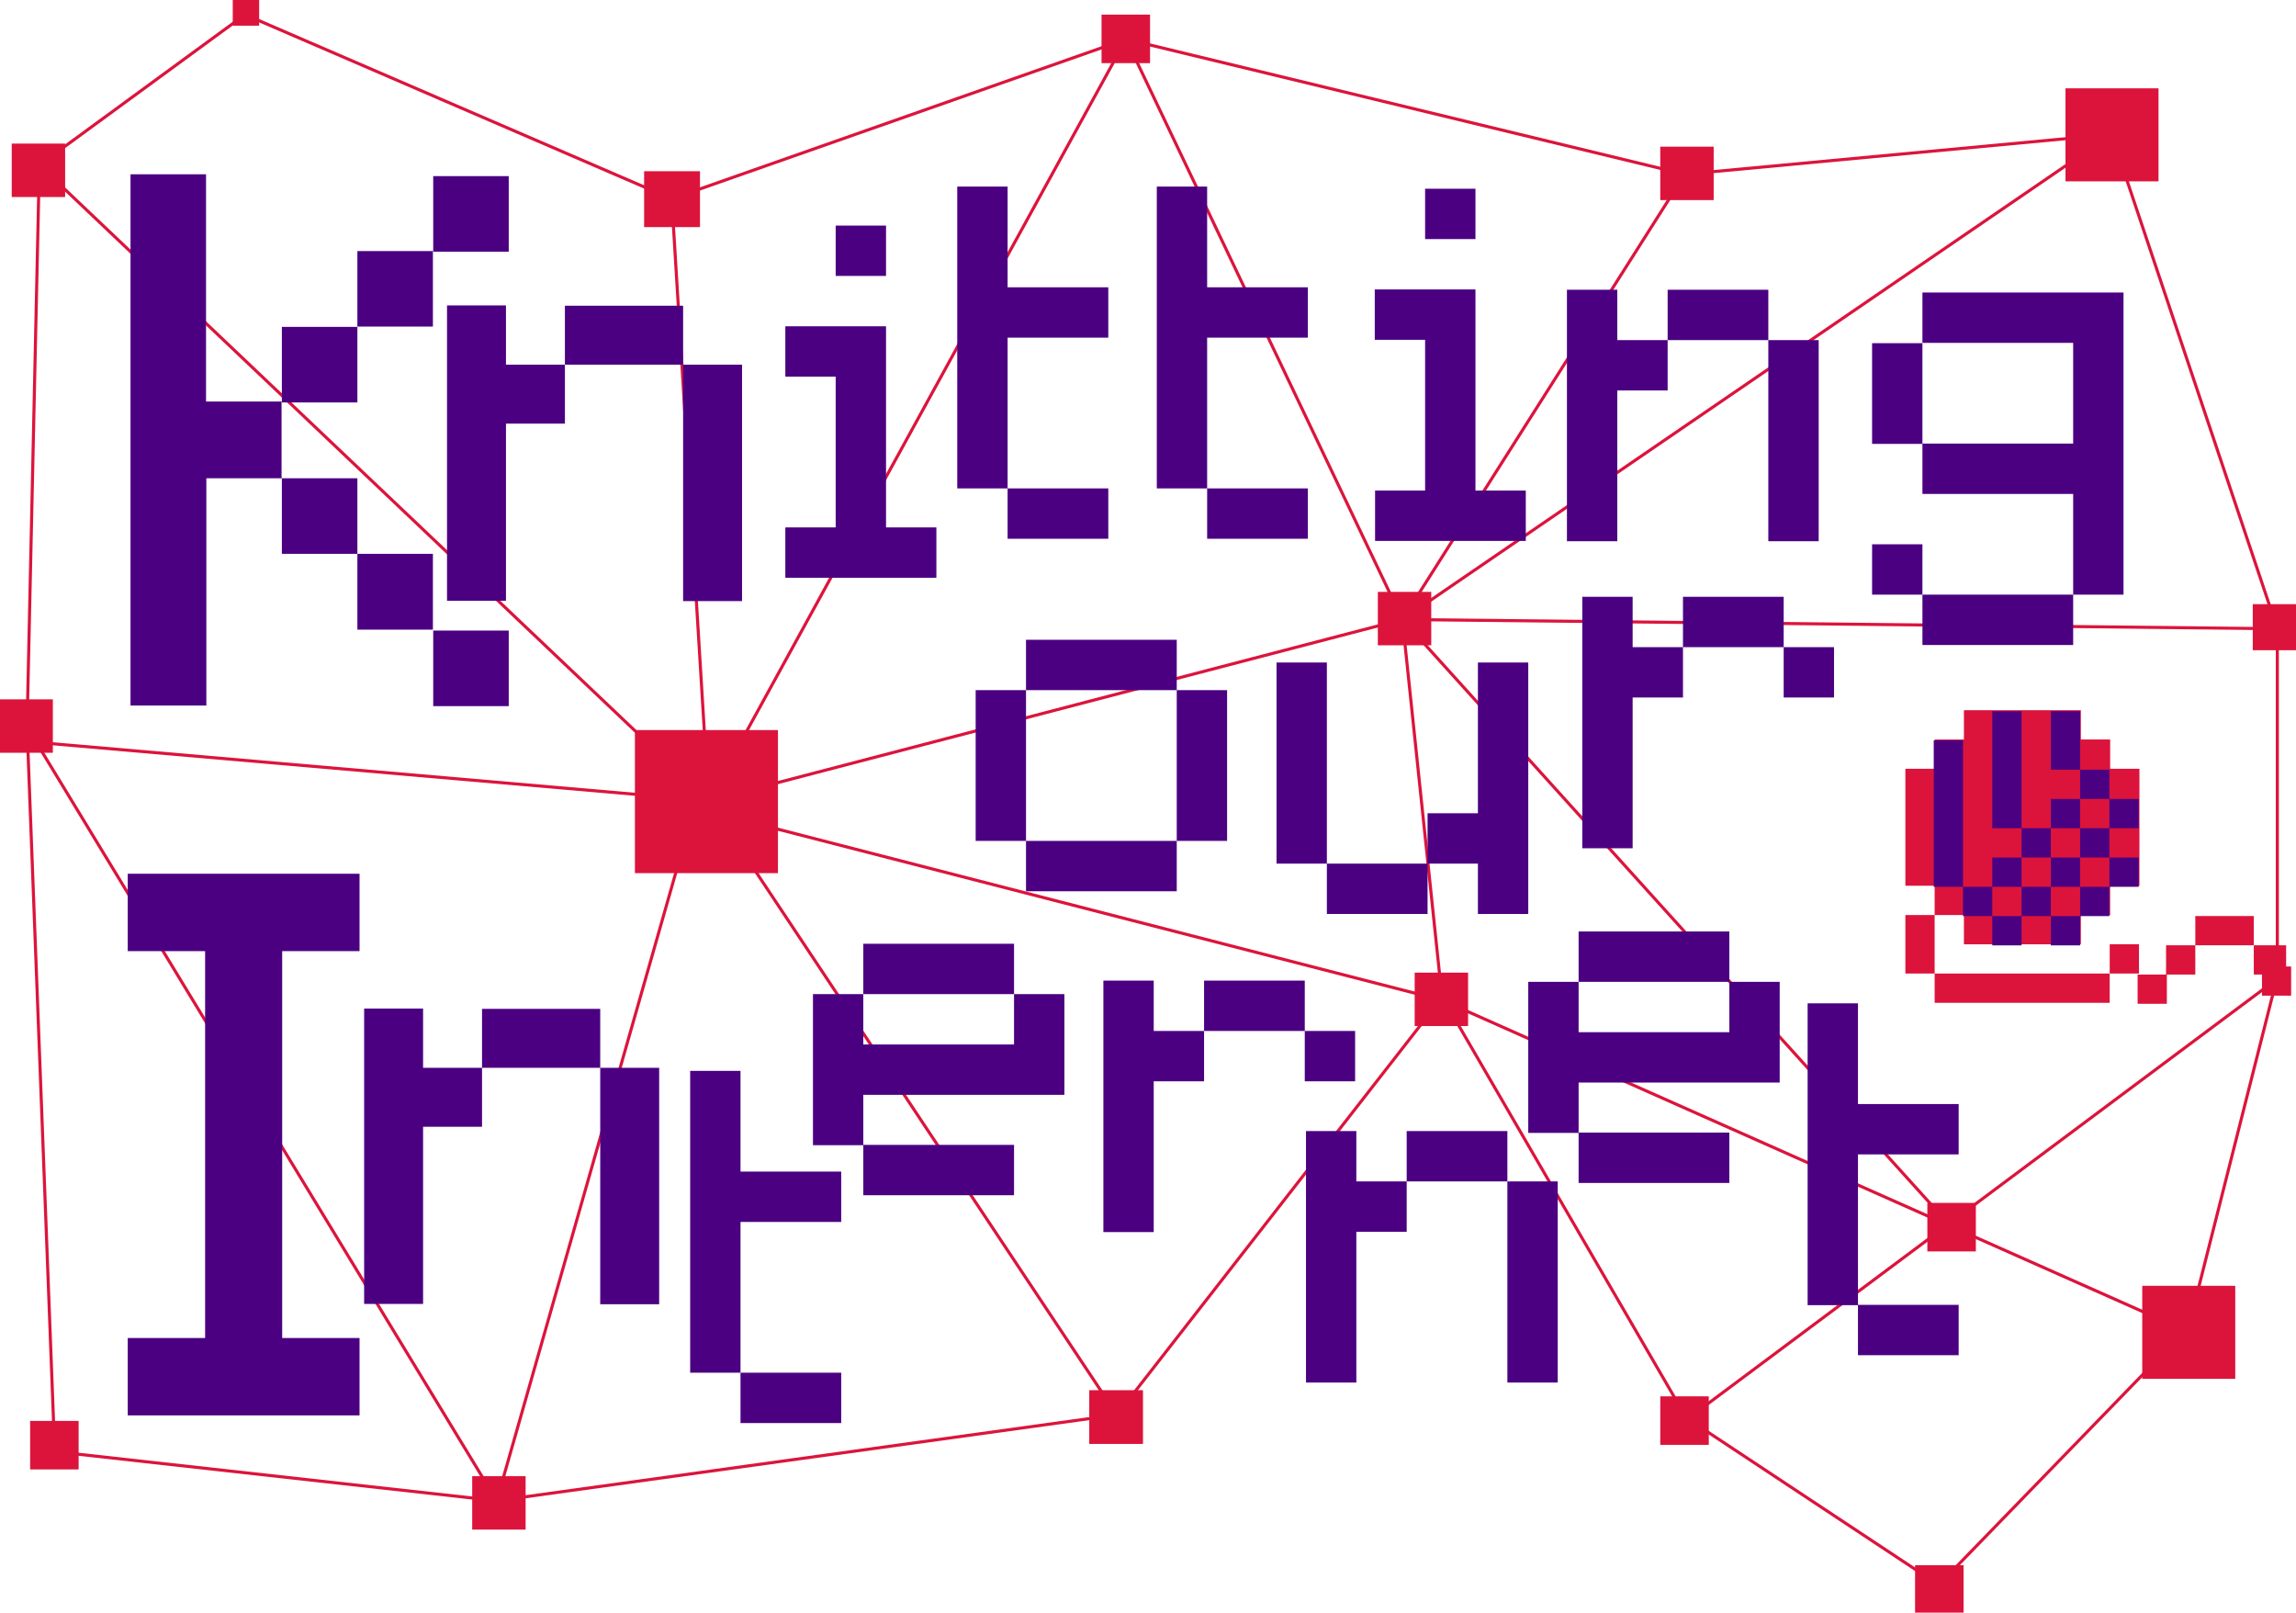 <?xml version="1.0" encoding="UTF-8"?>
<svg width="356mm" height="250mm" version="1.1" viewBox="0 0 356 250" xmlns="http://www.w3.org/2000/svg"><g id="quadrati" transform="matrix(.476 0 0 .476 -101 -77.7)" fill="#dc143c"><rect x="419" y="401" width="46.6" height="46.6"/><rect x="910" y="582" width="30.3" height="30.3"/><rect x="885" y="192" width="30.3" height="30.3"/><rect x="673" y="480" width="17.4" height="17.4"/><rect x="661" y="356" width="17.4" height="17.4"/><rect x="212" y="391" width="17.4" height="17.4"/><rect x="422" y="219" width="18.2" height="18.2"/><rect x="567" y="616" width="17.5" height="17.5"/><rect x="366" y="644" width="17.4" height="17.4"/><rect x="216" y="210" width="17.4" height="17.4"/><rect x="949" y="478" width="9.5" height="9.5"/><rect x="753" y="211" width="17.4" height="17.4"/><rect x="753" y="618" width="15.8" height="15.8"/><rect x="946" y="360" width="15" height="15"/><rect x="571" y="168" width="15.8" height="15.8"/><rect x="222" y="626" width="15.8" height="15.8"/><rect x="288" y="163" width="8.6" height="8.6"/><rect x="836" y="673" width="15.8" height="15.8"/><rect x="840" y="555" width="15.8" height="15.8"/></g><g id="lineette" transform="matrix(.476 0 0 .476 -101 -77.7)" fill="none" stroke="#dc143c"><polygon class="cls-1" points="292 168 431 228 579 176 761 220 669 365 443 424 225 217"/><polygon class="cls-1" points="576 624 374 652 224 405 443 424"/><polyline class="cls-1" points="439 424 374 652 230 636 221 400 225 217"/><polyline class="cls-1" points="431 228 443 424 579 176 669 365 682 489 445 428"/><line class="cls-1" x1="682" x2="925" y1="489" y2="597"/><polyline class="cls-1" points="761 626 954 482 954 368 900 207 761 220"/><line class="cls-1" x1="669" x2="848" y1="365" y2="563"/><line class="cls-1" x1="669" x2="954" y1="365" y2="368"/><line class="cls-1" x1="669" x2="900" y1="365" y2="207"/><path d="m576 624 106-136 79.5 137 82.2 54.4 81.4-83.9 29.1-115" stroke-dashoffset="40.8" stroke-linecap="square" style="paint-order:fill markers stroke"/></g><g id="lettere" transform="matrix(.476 0 0 .476 -101 -77.7)" fill="#4b0082"><path class="cls-3" d="m801 490h16.4v32.8h32.8v16.4h-32.8v49.1h-16.4v-98.2zm16.4 98.2h32.8v16.4h-32.8z"/><path class="cls-3" d="m710 483h16.4v16.4h49.1v-16.4h16.4v32.8h-65.5v16.4h-16.4v-49.1zm65.5 0h-49.1v-16.4h49.1zm-49.1 49.1h49.1v16.4h-49.1z"/><path class="cls-3" d="m654 548h16.4v16.4h-16.4v49.1h-16.4v-81.9h16.4zm16.4-16.4h32.8v16.4h-32.8zm32.8 16.4h16.4v65.5h-16.4z"/><path class="cls-3" d="m588 499h16.4v16.4h-16.4v49.1h-16.4v-81.9h16.4zm16.4-16.4h32.8v16.4h-32.8zm32.8 16.4h16.4v16.4h-16.4z"/><path class="cls-3" d="m477 487h16.4v16.4h49.1v-16.4h16.4v32.8h-65.5v16.4h-16.4v-49.1zm65.5 0h-49.1v-16.4h49.1zm-49.1 49.1h49.1v16.4h-49.1z"/><path class="cls-3" d="m437 512h16.4v32.8h32.8v16.4h-32.8v49.1h-16.4v-98.2zm16.4 98.3h32.8v16.4h-32.8z"/><path class="cls-3" d="m350 511h19.2v19.2h-19.2v57.7h-19.2v-96.2h19.2zm19.2-19.2h38.5v19.2h-38.5zm38.5 19.2h19.2v77h-19.2z"/><path class="cls-3" d="m279 473h-25.2v-25.2h75.5v25.2h-25.2v126h25.2v25.2h-75.5v-25.2h25.2z"/><path class="cls-3" d="m744 374h16.4v16.4h-16.4v49.1h-16.4v-81.9h16.4v16.4zm16.4-16.4h32.8v16.4h-32.8zm32.8 16.4h16.4v16.4h-16.4z"/><path class="cls-3" d="m628 379h16.4v65.5h-16.4zm16.4 65.5h32.8v16.4h-32.8zm32.8-16.4h16.4v-49.1h16.4v81.9h-16.4v-16.4h-16.4z"/><path class="cls-3" d="m530 388h16.4v49.1h-16.4zm65.5 0h-49.1v-16.4h49.1zm-49.1 49.1h49.1v16.4h-49.1zm49.1-49.1h16.4v49.1h-16.4z"/><path class="cls-3" d="m822 275h16.4v32.8h-16.4zm0 65.5h16.4v16.4h-16.4zm81.9 16.4h-16.4v-32.8h-49.1v-16.4h49.1v-32.8h-49.1v-16.4h65.5v98.2zm-65.5 0h49.1v16.4h-49.1z"/><path class="cls-3" d="m739 274h16.4v16.4h-16.4v49.1h-16.4v-81.9h16.4zm16.4-16.4h32.8v16.4h-32.8zm32.8 16.4h16.4v65.5h-16.4z"/><path class="cls-3" d="m660 323h16.4v-49.1h-16.4v-16.4h32.8v65.5h16.4v16.4h-49.1v-16.4zm32.8-81.9h-16.4v-16.4h16.4z"/><path class="cls-3" d="m589 224h16.4v32.8h32.8v16.4h-32.8v49.1h-16.4v-98.2zm16.4 98.3h32.8v16.4h-32.8z"/><path class="cls-3" d="m524 224h16.4v32.8h32.8v16.4h-32.8v49.1h-16.4v-98.2zm16.4 98.3h32.8v16.4h-32.8z"/><path class="cls-3" d="m468 335h16.4v-49.1h-16.4v-16.4h32.8v65.5h16.4v16.4h-49.2zm32.8-81.9h-16.4v-16.4h16.4z"/><path class="cls-3" d="m377 282h19.2v19.2h-19.2v57.7h-19.2v-96.2h19.2zm19.2-19.2h38.5v19.2h-38.5zm38.5 19.2h19.2v77h-19.2z"/><path class="cls-3" d="m304 319h-24.6v74h-24.7v-173h24.6v74h24.6v24.6zm0-49.3h24.6v24.6h-24.6zm0 49.3h24.6v24.6h-24.6zm24.6-74h24.6v24.6h-24.6zm0 98.6h24.6v24.7h-24.6zm24.7-123h24.6v24.6h-24.6zm0 148h24.6v24.6h-24.6z"/></g><g transform="matrix(1.17 0 0 1.17 -752 -393)"><path d="m903 430h15.5v3.88h3.88v3.88h3.88v15.5h-3.88v3.88h-3.88v3.88h-15.5v-3.88h-3.88v7.75h23.2v-3.88h3.88v3.88h-3.88v3.88h-23.2v-3.88h-3.88v-7.75h3.88v-3.88h-3.88v-15.5h3.88v-3.88h3.88z" fill="#dc143c" stroke-width="3.88"/><path d="m899 434h3.88v19.4h3.88v-3.88h3.88v-3.88h-3.88v-15.5h3.88v15.5h3.88v-3.88h3.88v-3.88h-3.88v-7.75h3.88v7.75h3.88v3.88h-3.88v3.88h-3.88v3.88h-3.88v3.88h-3.88v3.88h3.88v-3.88h3.88v-3.88h3.88v-3.88h3.88v-3.88h3.88v3.88h-3.88v3.88h-3.88v3.88h-3.88v3.88h3.88v-3.88h3.88v-3.88h3.88v3.88h-3.88v3.88h-3.88v3.88h-3.88v-3.88h-3.88v3.88h-3.88v-3.88h-3.88v-3.88h-3.88z" fill="#4b0082" stroke-width="3.88"/><path transform="matrix(.408 0 0 .408 553 270)" d="m933 459v9.5h19v-9.5zm19 9.5v9.5h10.5v-9.5zm-19 0h-9.5v9.5h-9.24v9.5h9.5v-9.5h9.24z" fill="#dc143c" stroke-dashoffset="40.8" stroke-linecap="square" style="paint-order:fill markers stroke"/></g></svg>

